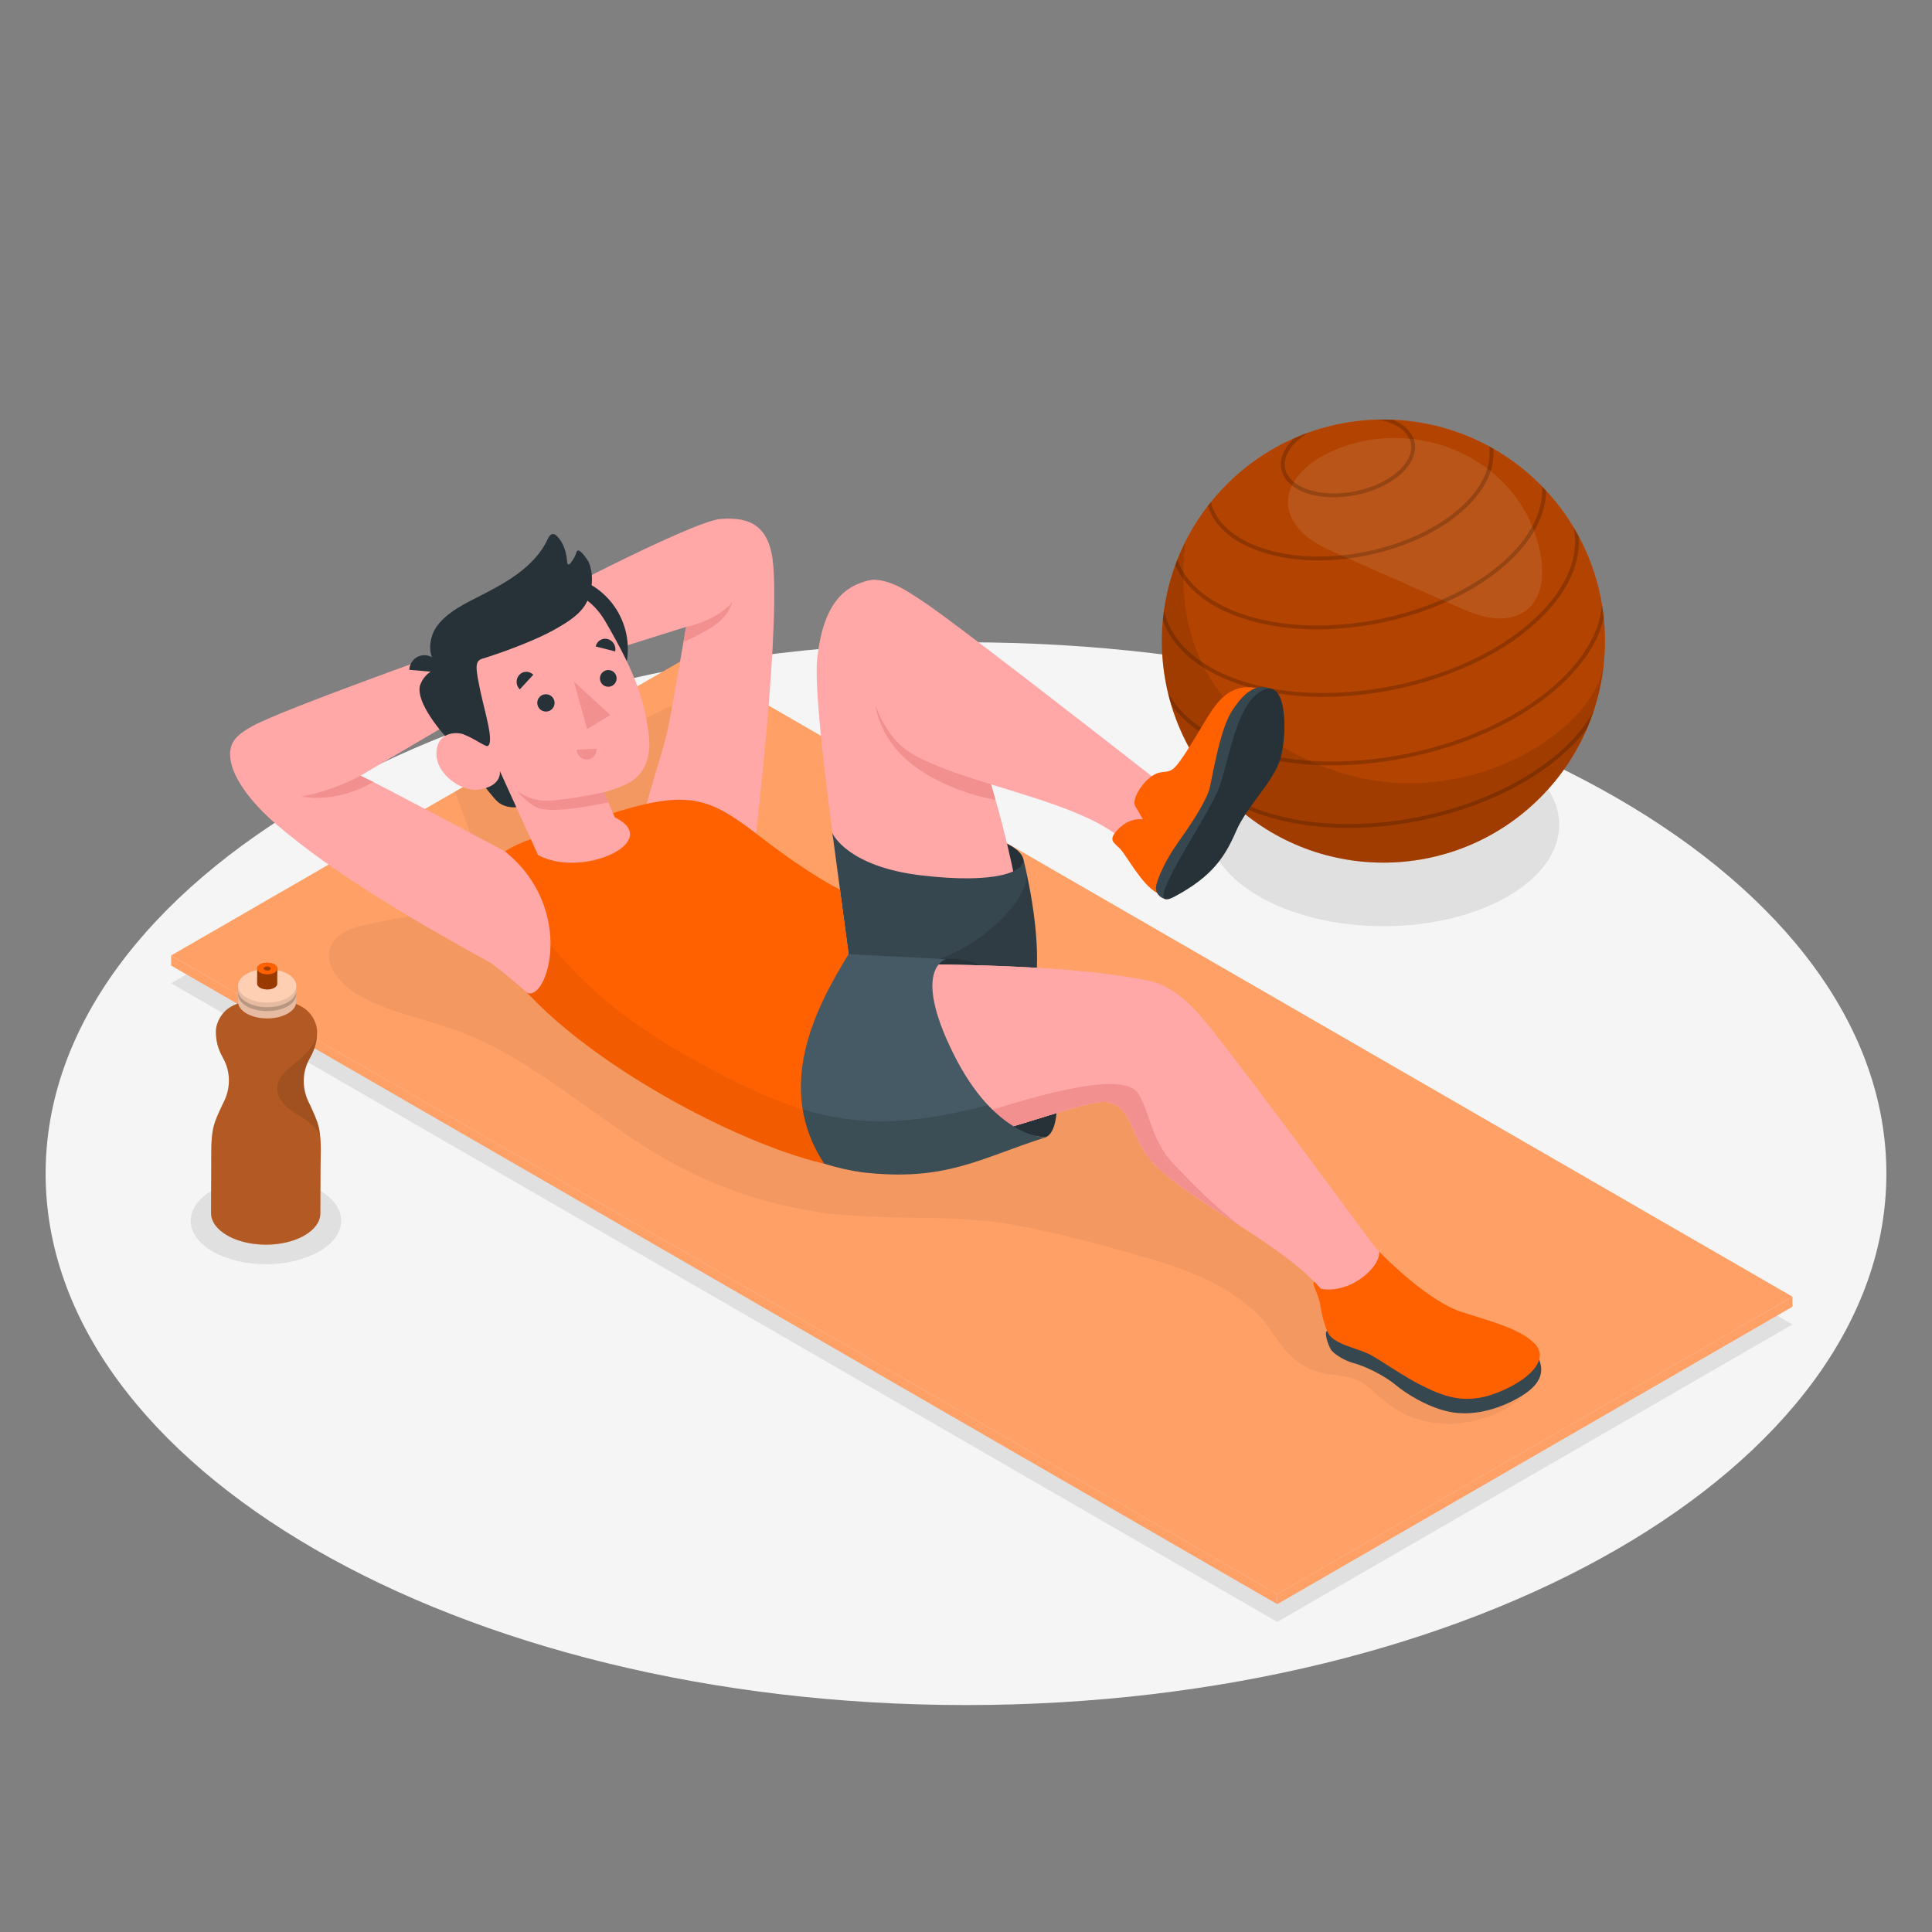 <svg width="119" height="119" viewBox="0 0 119 119" fill="none" xmlns="http://www.w3.org/2000/svg">
<rect x="0" y="0" width="119" height="119" fill="#808080" stroke="none"/>
<g id="6450150_3297113 1">
<g id="Floor">
<path id="Floor_5_" d="M59.5 105.022C90.809 105.022 116.19 90.368 116.19 72.292C116.19 54.216 90.809 39.562 59.5 39.562C28.191 39.562 2.81 54.216 2.81 72.292C2.81 90.368 28.191 105.022 59.5 105.022Z" fill="#F5F5F5"/>
</g>
<g id="Shadows">
<path id="Shadow_11_" d="M10.54 60.565L78.672 99.901L110.404 81.58L42.272 42.244L10.54 60.565Z" fill="#E0E0E0"/>
<path id="Shadow_1_" d="M16.379 77.869C18.94 77.869 21.016 76.671 21.016 75.192C21.016 73.714 18.94 72.516 16.379 72.516C13.819 72.516 11.743 73.714 11.743 75.192C11.743 76.671 13.819 77.869 16.379 77.869Z" fill="#E0E0E0"/>
<path id="Shadow_12_" d="M85.211 57.048C91.191 57.048 96.037 54.249 96.037 50.797C96.037 47.345 91.191 44.546 85.211 44.546C79.232 44.546 74.385 47.345 74.385 50.797C74.385 54.249 79.232 57.048 85.211 57.048Z" fill="#E0E0E0"/>
</g>
<g id="Ball_1_">
<g id="Ball">
<path id="Vector" d="M94.861 49.136C100.19 43.807 100.19 35.166 94.861 29.836C89.531 24.507 80.89 24.507 75.561 29.836C70.231 35.166 70.231 43.807 75.561 49.136C80.89 54.466 89.531 54.466 94.861 49.136Z" fill="#FF6000"/>
<path id="Vector_2" opacity="0.3" d="M94.861 49.136C100.19 43.807 100.19 35.166 94.861 29.836C89.531 24.507 80.89 24.507 75.561 29.836C70.231 35.166 70.231 43.807 75.561 49.136C80.89 54.466 89.531 54.466 94.861 49.136Z" fill="black"/>
<path id="Vector_3" opacity="0.1" d="M81.752 27.929C80.478 28.553 79.218 29.703 79.341 31.116C79.407 31.878 79.88 32.558 80.473 33.041C81.066 33.523 81.775 33.838 82.475 34.147C84.869 35.205 87.263 36.262 89.657 37.32C90.364 37.632 91.082 37.947 91.847 38.057C92.611 38.168 93.443 38.048 94.045 37.565C95.022 36.782 95.117 35.324 94.881 34.094C93.746 28.176 87.003 25.358 81.752 27.929Z" fill="white"/>
<g id="Group" opacity="0.2">
<path id="Vector_4" d="M78.922 28.899C79.055 29.558 79.613 30.084 80.496 30.382C81.381 30.681 82.47 30.701 83.512 30.492C84.554 30.282 85.551 29.844 86.252 29.227C86.951 28.611 87.263 27.91 87.131 27.252C87.01 26.648 86.528 26.158 85.77 25.851C85.479 25.839 85.185 25.837 84.891 25.845C85.095 25.883 85.294 25.931 85.482 25.994C86.281 26.263 86.784 26.727 86.898 27.298C87.013 27.87 86.728 28.491 86.095 29.048C84.749 30.232 82.271 30.73 80.572 30.157C79.773 29.887 79.27 29.424 79.156 28.852C79.041 28.281 79.326 27.659 79.959 27.102C80.15 26.934 80.365 26.782 80.596 26.643C80.305 26.747 80.019 26.862 79.738 26.985C79.086 27.585 78.794 28.262 78.922 28.899Z" fill="black"/>
<path id="Vector_5" d="M72.735 45.014C72.728 44.997 72.72 44.981 72.713 44.965V44.965C72.72 44.981 72.728 44.997 72.735 45.014Z" fill="black"/>
<path id="Vector_6" d="M97.456 33.456C97.477 33.498 97.498 33.54 97.518 33.582C97.498 33.54 97.477 33.499 97.456 33.456Z" fill="black"/>
<path id="Vector_7" d="M72.901 45.38C72.932 45.445 72.965 45.509 72.997 45.573C72.964 45.509 72.932 45.445 72.901 45.38Z" fill="black"/>
<path id="Vector_8" d="M98.157 43.799C97.69 44.659 96.991 45.506 96.08 46.308C91.628 50.224 83.437 51.868 77.819 49.974C76.668 49.586 75.696 49.074 74.932 48.46C75.182 48.746 75.443 49.022 75.715 49.285C76.312 49.638 76.989 49.945 77.742 50.198C80.588 51.159 84.084 51.222 87.433 50.549C90.781 49.877 93.982 48.47 96.237 46.485C96.832 45.96 97.341 45.416 97.754 44.86C97.904 44.513 98.037 44.158 98.157 43.799Z" fill="black"/>
<path id="Vector_9" d="M95.754 42.215C91.071 46.338 82.451 48.069 76.54 46.073C74.293 45.317 72.704 44.116 71.935 42.627C71.998 42.896 72.068 43.162 72.146 43.423C73.038 44.65 74.511 45.641 76.464 46.3C79.456 47.308 83.133 47.376 86.654 46.669C90.175 45.962 93.54 44.48 95.911 42.395C97.46 41.031 98.437 39.548 98.783 38.071C98.755 37.801 98.717 37.531 98.672 37.26C98.537 38.93 97.531 40.651 95.754 42.215Z" fill="black"/>
<path id="Vector_10" d="M98.843 40.185C98.84 40.239 98.836 40.294 98.832 40.349C98.836 40.294 98.84 40.239 98.843 40.185Z" fill="black"/>
<path id="Vector_11" d="M93.23 28.445C93.271 28.475 93.312 28.504 93.352 28.534C93.312 28.504 93.271 28.475 93.23 28.445Z" fill="black"/>
<path id="Vector_12" d="M76.483 38.064C78.98 38.907 82.049 38.963 84.988 38.373C87.927 37.782 90.737 36.546 92.715 34.805C94.349 33.367 95.218 31.767 95.232 30.221C95.152 30.134 95.069 30.05 94.987 29.966C95.072 31.521 94.229 33.155 92.557 34.627C88.658 38.059 81.482 39.5 76.559 37.838C74.449 37.126 73.04 35.944 72.519 34.477C72.476 34.586 72.431 34.696 72.391 34.806C73.001 36.228 74.42 37.368 76.483 38.064Z" fill="black"/>
<path id="Vector_13" d="M71.625 38.194C72.223 39.926 73.866 41.313 76.316 42.139C79.105 43.082 82.531 43.144 85.814 42.485C89.095 41.826 92.233 40.446 94.442 38.5C96.386 36.79 97.364 34.876 97.245 33.047C97.146 32.861 97.041 32.677 96.934 32.497C97.314 34.414 96.373 36.482 94.285 38.323C89.924 42.16 81.897 43.772 76.392 41.915C73.757 41.026 72.091 39.483 71.699 37.569C71.67 37.775 71.645 37.983 71.625 38.192C71.625 38.193 71.625 38.193 71.625 38.194Z" fill="black"/>
<path id="Vector_14" d="M71.578 38.847C71.582 38.758 71.588 38.669 71.594 38.581C71.588 38.67 71.582 38.758 71.578 38.847Z" fill="black"/>
<path id="Vector_15" d="M92.844 28.175C92.804 28.148 92.764 28.121 92.724 28.094C92.764 28.121 92.804 28.148 92.844 28.175Z" fill="black"/>
<path id="Vector_16" d="M77.654 33.981C79.562 34.625 81.908 34.668 84.154 34.217C86.4 33.766 88.547 32.822 90.058 31.491C91.43 30.284 92.1 28.927 91.974 27.636C91.888 27.587 91.803 27.537 91.715 27.489C91.913 28.751 91.275 30.104 89.901 31.312C86.935 33.924 81.475 35.02 77.73 33.756C75.997 33.171 74.886 32.17 74.581 30.929C74.519 31.007 74.46 31.086 74.399 31.165C74.781 32.404 75.923 33.397 77.654 33.981Z" fill="black"/>
<path id="Vector_17" d="M73.469 32.536C73.5 32.483 73.532 32.43 73.565 32.377C73.532 32.43 73.5 32.483 73.469 32.536Z" fill="black"/>
<path id="Vector_18" d="M73.892 31.866C73.859 31.915 73.827 31.964 73.795 32.013C73.827 31.963 73.859 31.915 73.892 31.866Z" fill="black"/>
</g>
<path id="Vector_19" opacity="0.1" d="M81.733 47.3C73.605 44.179 72.391 38.182 73.032 33.346L73.028 33.344C71.699 35.977 71.206 39.056 71.831 42.172C73.315 49.562 80.508 54.35 87.898 52.866C93.883 51.664 98.16 46.717 98.782 40.953C98.158 45.142 89.857 50.42 81.733 47.3Z" fill="black"/>
</g>
</g>
<g id="Mat_1_">
<g id="Mat">
<path id="Vector_20" d="M10.54 58.853L78.672 98.189L110.404 79.868L42.272 40.532L10.54 58.853Z" fill="#FFA066"/>
<path id="Vector_21" opacity="0.05" d="M81.634 84.609C82.338 84.743 83.135 84.734 83.776 85.085C84.116 85.272 84.673 85.784 84.966 86.037C86.282 87.175 87.511 87.663 89.25 87.703C90.755 87.738 94.233 86.748 94.254 84.793C94.272 83.575 92.914 82.879 91.785 82.419C85.396 79.815 79.707 75.517 75.453 70.085C73.86 68.05 72.396 65.795 70.172 64.477C68.755 63.638 67.127 63.241 65.537 62.812C56.874 60.475 48.561 56.845 40.959 52.08C42.367 49.31 43.35 46.324 43.863 43.259C42.012 42.611 40.22 44.212 38.394 44.928C36.965 45.488 35.535 45.467 34.107 45.247L28.044 48.747C28.295 49.638 28.7 50.503 28.977 51.392C29.399 52.743 29.444 54.417 28.389 55.361C27.782 55.905 26.941 56.083 26.142 56.241C25.027 56.461 23.913 56.681 22.798 56.901C21.845 57.09 20.747 57.391 20.376 58.289C19.921 59.387 20.887 60.557 21.9 61.179C23.787 62.337 26.037 62.71 28.117 63.469C32.994 65.249 36.81 69.087 41.353 71.601C44.498 73.341 47.999 74.437 51.575 74.8C55.279 75.176 59.057 74.777 62.712 75.489C65.583 76.049 68.507 76.833 71.322 77.681C72.836 78.137 74.328 78.72 75.671 79.562C76.347 79.986 76.984 80.475 77.549 81.039C78.096 81.585 78.467 82.29 78.944 82.898C79.692 83.852 80.501 84.394 81.634 84.609Z" fill="black"/>
<path id="Vector_22" d="M10.54 58.853V59.471L78.672 98.807V98.189L10.54 58.853Z" fill="#FFA066"/>
<path id="Vector_23" d="M78.672 98.189L110.404 79.868V80.487L78.672 98.807V98.189Z" fill="#FFA066"/>
</g>
</g>
<g id="Bottle">
<g id="Water">
<g id="XMLID_1136_">
<path id="Vector_24" d="M19.643 69.471C19.539 69.005 19.299 68.506 19.1 68.071C19.077 68.02 19.052 67.969 19.026 67.918C18.593 67.062 18.596 66.049 19.065 65.213C19.081 65.184 19.097 65.155 19.113 65.126C19.405 64.595 19.531 64.139 19.532 63.534C19.534 63.073 19.232 62.382 18.623 62.029C18.491 61.95 18.35 61.882 18.201 61.824C17.927 61.713 17.743 61.452 17.744 61.156L17.748 60.331L15.108 60.321L15.105 61.145C15.104 61.442 14.917 61.701 14.642 61.81C14.494 61.867 14.352 61.934 14.219 62.011C13.608 62.361 13.3 63.048 13.298 63.51C13.294 64.115 13.417 64.572 13.705 65.106C13.72 65.132 13.735 65.159 13.749 65.186C14.215 66.028 14.211 67.042 13.772 67.897C13.745 67.948 13.72 67.999 13.697 68.05C13.495 68.484 13.25 68.98 13.143 69.446C13.041 69.898 13.016 70.383 13.014 70.866L12.999 74.707C12.998 75.206 13.324 75.705 13.98 76.086C14.517 76.398 15.191 76.585 15.888 76.643C16.204 76.671 16.526 76.672 16.841 76.647C17.537 76.591 18.206 76.411 18.741 76.105C19.4 75.728 19.73 75.232 19.732 74.735L19.743 71.957C19.744 71.611 19.758 71.249 19.759 70.888C19.761 70.406 19.742 69.922 19.643 69.471Z" fill="#FF8033"/>
<path id="Vector_25" opacity="0.3" d="M19.643 69.471C19.539 69.005 19.299 68.506 19.1 68.071C19.077 68.02 19.052 67.969 19.026 67.918C18.593 67.062 18.596 66.049 19.065 65.213C19.081 65.184 19.097 65.155 19.113 65.126C19.405 64.595 19.531 64.139 19.532 63.534C19.534 63.073 19.232 62.382 18.623 62.029C18.491 61.95 18.35 61.882 18.201 61.824C17.927 61.713 17.743 61.452 17.744 61.156L17.748 60.331L15.108 60.321L15.105 61.145C15.104 61.442 14.917 61.701 14.642 61.81C14.494 61.867 14.352 61.934 14.219 62.011C13.608 62.361 13.3 63.048 13.298 63.51C13.294 64.115 13.417 64.572 13.705 65.106C13.72 65.132 13.735 65.159 13.749 65.186C14.215 66.028 14.211 67.042 13.772 67.897C13.745 67.948 13.72 67.999 13.697 68.05C13.495 68.484 13.25 68.98 13.143 69.446C13.041 69.898 13.016 70.383 13.014 70.866L12.999 74.707C12.998 75.206 13.324 75.705 13.98 76.086C14.517 76.398 15.191 76.585 15.888 76.643C16.204 76.671 16.526 76.672 16.841 76.647C17.537 76.591 18.206 76.411 18.741 76.105C19.4 75.728 19.73 75.232 19.732 74.735L19.743 71.957C19.744 71.611 19.758 71.249 19.759 70.888C19.761 70.406 19.742 69.922 19.643 69.471Z" fill="black"/>
<path id="Vector_26" opacity="0.1" d="M19.065 65.213C19.081 65.184 19.097 65.155 19.113 65.126C19.365 64.669 19.492 64.267 19.524 63.779C19.463 63.97 19.378 64.155 19.273 64.324C18.971 64.814 18.53 65.201 18.084 65.565C17.632 65.934 17.129 66.354 17.073 66.935C17.019 67.498 17.415 68.008 17.866 68.348C18.318 68.688 18.846 68.928 19.251 69.321C19.428 69.493 19.575 69.689 19.711 69.895C19.694 69.752 19.673 69.61 19.642 69.471C19.538 69.005 19.298 68.506 19.1 68.07C19.077 68.019 19.052 67.969 19.026 67.918C18.593 67.062 18.596 66.049 19.065 65.213Z" fill="black"/>
<g id="Group_2">
<path id="XMLID_1142_" d="M14.662 61.241L14.66 61.684C14.657 61.949 14.832 62.216 15.183 62.421C15.881 62.827 17.015 62.832 17.718 62.431C17.893 62.33 18.025 62.214 18.113 62.089C18.2 61.966 18.244 61.834 18.245 61.702L18.247 61.251C18.247 61.211 18.243 61.171 18.233 61.131C18.191 60.906 18.021 60.688 17.726 60.516C17.717 60.511 17.708 60.506 17.7 60.502C16.998 60.11 15.882 60.11 15.19 60.506C14.893 60.676 14.72 60.892 14.676 61.115C14.665 61.157 14.662 61.199 14.662 61.241Z" fill="#FFCFB3"/>
<path id="XMLID_327_" opacity="0.1" d="M14.662 61.241L14.66 61.684C14.657 61.949 14.832 62.216 15.183 62.421C15.881 62.827 17.015 62.832 17.718 62.431C17.893 62.33 18.025 62.214 18.113 62.089C18.2 61.966 18.244 61.834 18.245 61.702L18.247 61.251C18.247 61.211 18.243 61.171 18.233 61.131C18.191 60.906 18.021 60.688 17.726 60.516C17.717 60.511 17.708 60.506 17.7 60.502C16.998 60.11 15.882 60.11 15.19 60.506C14.893 60.676 14.72 60.892 14.676 61.115C14.665 61.157 14.662 61.199 14.662 61.241Z" fill="black"/>
<path id="XMLID_1141_" opacity="0.2" d="M17.719 61.98C18.421 61.579 18.424 60.924 17.725 60.517C17.027 60.11 15.892 60.106 15.19 60.507C14.489 60.909 14.486 61.564 15.184 61.971C15.883 62.377 17.018 62.382 17.719 61.98Z" fill="black"/>
<path id="XMLID_1137_" d="M14.664 60.723L14.663 60.99C14.663 61.032 14.666 61.074 14.677 61.116C14.719 61.339 14.891 61.557 15.186 61.728C15.498 61.911 15.898 62.011 16.305 62.031C16.812 62.057 17.332 61.959 17.722 61.736C17.896 61.636 18.027 61.522 18.116 61.397C18.177 61.312 18.216 61.221 18.234 61.131C18.244 61.091 18.248 61.049 18.248 61.009L18.249 60.733C18.25 60.467 18.078 60.202 17.728 59.999C17.697 59.981 17.666 59.964 17.633 59.948C16.929 59.592 15.863 59.605 15.193 59.989C14.84 60.191 14.664 60.457 14.664 60.723Z" fill="#FFCFB3"/>
<path id="XMLID_297_" opacity="0.1" d="M14.664 60.723L14.663 60.99C14.663 61.032 14.666 61.074 14.677 61.116C14.719 61.339 14.891 61.557 15.186 61.728C15.498 61.911 15.898 62.011 16.305 62.031C16.812 62.057 17.332 61.959 17.722 61.736C17.896 61.636 18.027 61.522 18.116 61.397C18.177 61.312 18.216 61.221 18.234 61.131C18.244 61.091 18.248 61.049 18.248 61.009L18.249 60.733C18.25 60.467 18.078 60.202 17.728 59.999C17.697 59.981 17.666 59.964 17.633 59.948C16.929 59.592 15.863 59.605 15.193 59.989C14.84 60.191 14.664 60.457 14.664 60.723Z" fill="black"/>
<path id="Vector_27" d="M14.664 60.714C14.662 61.283 15.463 61.748 16.453 61.752C17.443 61.756 18.247 61.297 18.249 60.728C18.251 60.159 17.451 59.695 16.461 59.691C15.471 59.687 14.666 60.145 14.664 60.714Z" fill="#FFCFB3"/>
</g>
</g>
<path id="XMLID_1134_" d="M15.839 59.657L15.836 60.586C15.836 60.6 15.837 60.615 15.841 60.629C15.855 60.706 15.915 60.782 16.017 60.841C16.125 60.904 16.264 60.939 16.405 60.946C16.581 60.955 16.761 60.921 16.896 60.844C16.956 60.809 17.002 60.77 17.033 60.726C17.054 60.697 17.067 60.666 17.073 60.634C17.077 60.62 17.078 60.606 17.078 60.592L17.082 59.661C17.082 59.568 17.023 59.477 16.902 59.406C16.891 59.4 16.88 59.394 16.869 59.388C16.625 59.265 16.255 59.27 16.023 59.403C15.9 59.473 15.839 59.565 15.839 59.657Z" fill="#993A00"/>
<path id="Vector_28" d="M15.839 59.654C15.839 59.852 16.116 60.012 16.459 60.014C16.802 60.015 17.081 59.856 17.082 59.659C17.082 59.462 16.805 59.301 16.462 59.3C16.119 59.298 15.84 59.457 15.839 59.654Z" fill="#FF6000"/>
<path id="Vector_29" opacity="0.5" d="M16.24 59.656C16.24 59.726 16.338 59.783 16.46 59.784C16.582 59.784 16.68 59.728 16.681 59.658C16.681 59.588 16.583 59.531 16.461 59.53C16.339 59.53 16.24 59.586 16.24 59.656Z" fill="#4D1D00"/>
</g>
</g>
<g id="Character">
<g id="Character_9_">
<path id="Vector_30" d="M46.362 53.141C46.362 53.141 48.006 39.776 47.635 34.894C47.444 32.391 46.233 31.823 44.383 31.966C42.532 32.109 31.941 37.737 31.941 37.737L33.438 41.38L42.261 38.612C42.261 38.612 41.364 43.812 41.157 44.8C40.949 45.789 40.516 47.119 40.171 48.312C40.002 48.898 39.767 49.66 39.767 50.029C39.767 50.899 46.362 53.141 46.362 53.141Z" fill="#FFA8A7"/>
<path id="Vector_31" d="M42.261 38.612C43.488 38.369 44.715 37.648 45.1 37.07C45.1 37.07 44.908 37.964 43.873 38.612C42.838 39.26 42.102 39.529 42.102 39.529L42.261 38.612Z" fill="#F28F8F"/>
<path id="Vector_32" d="M63.032 52.905C62.847 52.224 61.653 51.507 58.092 50.91C54.531 50.312 51.292 50.914 51.274 51.33C51.257 51.746 52.152 54.569 56.257 55.081C60.362 55.594 63.407 54.399 63.032 52.905Z" fill="#263238"/>
<g id="Character_8_">
<path id="Vector_33" d="M52.321 58.691C52.321 58.691 50 43.638 50.334 40.565C50.679 37.391 51.883 35.917 53.901 35.71C56.54 37.244 57.946 40.907 59.634 44.513C61.322 48.12 63.15 55.868 63.247 59.568C63.343 63.25 60.417 65.906 57.102 66.388C53.786 66.87 52.321 58.691 52.321 58.691Z" fill="#FFA8A7"/>
<path id="Vector_34" d="M55.968 46.907C54.132 45.371 53.931 43.474 53.931 43.474L57.24 42.319L59.48 44.182C59.502 44.23 59.525 44.278 59.547 44.326C59.576 44.388 59.605 44.451 59.634 44.513C59.698 44.65 59.762 44.795 59.827 44.943C59.845 44.986 59.864 45.03 59.882 45.073C59.931 45.189 59.981 45.308 60.03 45.43C60.047 45.472 60.064 45.512 60.08 45.554C60.146 45.719 60.211 45.888 60.277 46.062C60.277 46.064 60.278 46.066 60.279 46.068C60.344 46.242 60.409 46.42 60.473 46.603C60.487 46.641 60.5 46.68 60.514 46.719C60.571 46.883 60.628 47.049 60.685 47.218C60.693 47.243 60.702 47.267 60.71 47.292C60.844 47.696 60.977 48.115 61.107 48.545C61.114 48.568 61.121 48.591 61.128 48.614C61.191 48.825 61.254 49.039 61.316 49.255C61.316 49.257 61.317 49.258 61.317 49.259C61.314 49.258 58.237 48.806 55.968 46.907Z" fill="#F28F8F"/>
<path id="Vector_35" d="M53.214 35.84C54.474 35.341 56.01 36.506 56.821 37.025C58.47 38.082 68.555 45.941 70.906 47.783C71.416 48.091 71.935 48.388 72.463 48.67L69.693 53.002C69.459 52.351 69.097 51.798 68.647 51.326C66.133 49.532 61.264 48.554 58.137 47.335C55.701 46.387 55.191 45.85 54.37 44.459C53.732 43.377 51.463 36.664 53.214 35.84Z" fill="#FFA8A7"/>
<path id="Vector_36" d="M52.27 58.773L51.274 51.33C51.274 51.33 52.168 53.383 56.775 53.922C61.382 54.461 63.148 53.681 63.031 52.905C63.031 52.905 64.235 57.563 63.769 60.592C63.303 63.62 58.683 66.842 58.683 66.842L52.27 58.773Z" fill="#37474F"/>
<path id="Vector_37" opacity="0.15" d="M54.31 59.784C53.887 59.792 53.49 59.81 53.113 59.834L58.234 66.278H59.43C60.757 65.223 63.421 62.854 63.769 60.592C64.111 58.372 63.555 55.277 63.234 53.783C63.418 55.497 59.576 59.681 54.31 59.784Z" fill="black"/>
<g id="Group_3">
<path id="Vector_38" d="M77.379 42.377C75.722 42.069 74.938 43.27 74.323 44.261C73.708 45.252 72.682 47.075 72.223 47.382C71.764 47.69 71.498 47.376 70.853 47.876C70.209 48.376 69.721 49.294 69.923 49.643C70.125 49.993 70.4 50.47 70.4 50.47C70.4 50.47 69.629 50.322 68.917 51.03C68.205 51.738 68.575 51.864 68.978 52.268C69.38 52.672 70.323 54.5 71.271 54.999C71.271 54.999 73.821 54.233 75.672 51.341C77.523 48.448 77.379 42.377 77.379 42.377Z" fill="#FF6000"/>
<path id="Vector_39" d="M71.791 55.382C71.504 55.317 71.093 55.047 71.228 54.49C71.363 53.934 71.847 52.908 72.488 51.999C73.129 51.091 74.329 49.39 74.532 48.447C74.735 47.504 75.169 44.892 75.881 43.794C76.592 42.696 77.324 42.064 78.265 42.417C79.206 42.771 76.241 49.803 75.373 50.991C74.505 52.18 71.791 55.382 71.791 55.382Z" fill="#37474F"/>
<path id="Vector_40" d="M72.338 55.23C74.683 53.98 75.455 52.765 76.139 51.191C76.822 49.618 78.449 48.148 78.867 46.727C79.285 45.307 79.33 41.662 77.718 42.545C76.106 43.429 75.772 46.686 75.064 48.569C74.356 50.452 70.039 56.456 72.338 55.23Z" fill="#263238"/>
</g>
<path id="Vector_41" d="M58.249 59.086C59.321 58.924 61.38 59.366 63.249 61.974C65.256 64.776 65.632 69.664 64.371 70.06C64.371 70.06 61.453 69.715 59.449 68.668C57.445 67.621 54.075 60.524 58.249 59.086Z" fill="#263238"/>
<g id="XMLID_336_">
<path id="Vector_42" d="M92.476 82.402C89.368 81.18 86.824 79.082 84.617 76.736C82.848 74.33 75.261 64.037 73.943 62.588C73.476 62.074 72.34 60.752 70.776 60.419C65.239 59.243 54.989 59.407 54.989 59.407L51.048 58.743L43.191 66.135C44.274 67.289 45.633 68.295 47.62 69.331C49.606 70.367 51.757 71.118 54.655 70.873C60.458 70.382 63.934 68.742 67.045 68.016C67.943 67.806 68.877 67.613 69.583 69.088C70.282 70.545 70.347 71.303 72.438 72.872C75.122 74.886 79.55 77.138 81.489 79.541C81.795 80.117 81.996 80.747 82.046 81.436C82.228 83.964 84.352 83.468 86.064 84.568C86.994 85.166 87.688 85.894 88.812 86.143C89.809 86.364 90.913 86.322 91.901 86.086C92.814 85.868 94.123 85.21 94.573 84.32C95.168 83.143 93.368 82.752 92.476 82.402Z" fill="#FFA8A7"/>
</g>
<g id="XMLID_328_">
<path id="Vector_43" d="M92.476 82.402C89.368 81.18 86.824 79.082 84.617 76.736C82.848 74.33 75.261 64.037 73.943 62.588C73.476 62.074 72.34 60.752 70.776 60.419C65.239 59.243 54.989 59.407 54.989 59.407L51.048 58.743L43.191 66.135C44.274 67.289 45.633 68.295 47.62 69.331C49.606 70.367 51.757 71.118 54.655 70.873C60.458 70.382 63.934 68.742 67.045 68.016C67.943 67.806 68.877 67.613 69.583 69.088C70.282 70.545 70.347 71.303 72.438 72.872C75.122 74.886 79.55 77.138 81.489 79.541C81.795 80.117 81.996 80.747 82.046 81.436C82.228 83.964 84.352 83.468 86.064 84.568C86.994 85.166 87.688 85.894 88.812 86.143C89.809 86.364 90.913 86.322 91.901 86.086C92.814 85.868 94.123 85.21 94.573 84.32C95.168 83.143 93.368 82.752 92.476 82.402Z" fill="#FFA8A7"/>
</g>
<path id="Vector_44" d="M72.266 71.676C71.659 71.048 71.25 70.238 70.952 69.418C70.701 68.728 70.503 68.035 70.132 67.394C69.166 65.719 62.761 67.853 59.915 68.724C59.755 68.968 59.09 69.679 58.851 70.271C62.291 69.569 64.766 68.548 67.045 68.016C67.943 67.806 68.877 67.613 69.583 69.088C70.282 70.545 70.347 71.303 72.438 72.872C73.529 73.691 74.908 74.548 76.29 75.439C74.746 74.24 73.581 73.039 72.266 71.676Z" fill="#F28F8F"/>
<path id="Vector_45" d="M51.659 58.743C51.659 58.743 57.293 59.018 58.249 59.086C58.249 59.086 56.13 59.66 58.71 64.873C61.29 70.088 64.371 70.06 64.371 70.06C60.327 71.354 58.224 72.808 53.066 72.2C46.919 71.312 43.191 66.71 43.191 66.71L51.659 58.743Z" fill="#455A64"/>
<path id="Vector_46" opacity="0.15" d="M64.356 70.06C64.354 70.06 64.353 70.06 64.35 70.059C64.325 70.059 64.278 70.056 64.21 70.048C64.209 70.048 64.207 70.048 64.206 70.047C63.747 69.994 62.382 69.695 60.851 68.065C59.698 68.375 58.449 68.652 57.169 68.84C52.571 69.514 49.122 68.703 43.984 65.963L43.191 66.71C43.191 66.71 46.004 70.179 50.769 71.674C50.949 71.731 51.131 71.784 51.316 71.835C51.317 71.835 51.318 71.836 51.32 71.836C51.493 71.883 51.669 71.927 51.846 71.969C51.861 71.972 51.877 71.977 51.892 71.98C52.055 72.018 52.221 72.052 52.388 72.084C52.418 72.09 52.446 72.097 52.476 72.102C52.67 72.139 52.867 72.172 53.066 72.201C53.389 72.239 53.699 72.269 53.999 72.291C54.298 72.313 54.587 72.328 54.867 72.336C55.007 72.34 55.144 72.342 55.279 72.343C55.414 72.343 55.547 72.342 55.678 72.339C56.071 72.331 56.445 72.308 56.804 72.273C57.044 72.25 57.277 72.221 57.505 72.186C58.075 72.101 58.612 71.984 59.136 71.843C59.345 71.787 59.553 71.727 59.759 71.664C60.275 71.506 60.785 71.329 61.308 71.14C61.517 71.065 61.728 70.987 61.943 70.909C62.694 70.634 63.486 70.343 64.371 70.06C64.371 70.06 64.365 70.06 64.356 70.06Z" fill="black"/>
<g id="Group_4">
<path id="Vector_47" d="M32.823 51.643C30.532 52.438 28.369 53.826 30.191 57.895C32.823 63.768 44.676 70.291 50.77 71.676C47.667 66.995 50.251 62.032 52.27 58.773L51.738 54.797C51.738 54.797 49.91 53.919 46.882 51.578C43.854 49.237 42.609 48.604 38.093 49.975C34.998 50.914 32.823 51.643 32.823 51.643Z" fill="#FF6000"/>
<path id="Vector_48" opacity="0.05" d="M42.096 64.917C35.865 61.341 33.906 58.168 31.462 55.114L29.863 57.066C29.907 57.193 29.955 57.322 30.006 57.454C30.009 57.461 30.012 57.468 30.015 57.475C30.069 57.612 30.127 57.751 30.191 57.895C31.343 60.464 34.259 63.158 37.686 65.492C38.175 65.825 38.676 66.151 39.182 66.468C39.435 66.627 39.691 66.783 39.947 66.937C41.741 68.016 43.596 68.978 45.354 69.764C47.363 70.662 49.246 71.329 50.77 71.675C50.035 70.567 49.622 69.443 49.442 68.329C47.27 67.67 44.948 66.554 42.096 64.917Z" fill="black"/>
<path id="Vector_49" d="M31.102 52.439C31.102 52.439 23.418 48.331 22.201 47.778L28.917 43.829L27.49 40.124C27.49 40.124 17.485 43.677 15.595 44.699C14.599 45.237 14.174 45.684 14.172 46.45C14.168 47.727 15.388 49.384 17.072 50.819C20.655 53.874 25.515 56.716 30.248 59.323C31.333 60.128 32.462 61.14 32.462 61.14C33.708 61.755 35.518 56 31.102 52.439Z" fill="#FFA8A7"/>
<g id="Group_5">
<g id="XMLID_267_">
<g id="XMLID_302_">
<path id="Vector_50" d="M38.297 38.163C37.297 35.843 34.606 34.772 32.285 35.771C29.965 36.771 28.893 39.462 29.893 41.783C29.925 41.858 29.964 41.928 30 42L28.837 44.527L27.122 41.364C27.119 40.848 26.729 40.404 26.219 40.361C25.69 40.315 25.238 40.716 25.209 41.257L26.521 41.37C26.295 41.524 26.042 41.769 25.892 42.16C25.578 42.974 26.664 44.633 28.118 46.089C28.118 46.089 30.177 48.995 30.677 49.403C31.176 49.811 31.805 49.718 31.805 49.718L31.928 43.999C33.116 44.637 34.571 44.75 35.905 44.175C38.225 43.176 39.297 40.484 38.297 38.163Z" fill="#263238"/>
<path id="XMLID_326_" d="M29.85 45.52C29.659 45.784 29.079 45.448 28.619 45.253C28.159 45.057 26.928 45.05 26.881 46.361C26.832 47.697 28.445 48.739 29.371 48.644C30.965 48.48 30.788 47.488 30.788 47.488L33.141 52.665C35.852 54.152 40.897 51.815 37.87 50.346L37.202 48.806C37.202 48.806 38.278 48.511 38.858 48.147C39.822 47.542 40.121 46.447 39.952 45.194C39.682 43.181 39.249 41.649 37.3 38.3C35.164 34.63 30.643 36.53 28.871 39.108C27.099 41.686 29.85 45.52 29.85 45.52Z" fill="#FFA8A7"/>
<path id="XMLID_315_" d="M30.036 45.952C29.908 46.01 29.064 45.406 28.619 45.253C28.002 45.04 26.999 41.139 26.999 41.139C26.999 41.139 26.182 40.414 26.631 39.106C27 38.031 28.362 37.314 29.304 36.837C31.003 35.978 32.904 34.999 33.739 33.199C33.804 33.058 33.901 32.895 34.057 32.893C34.155 32.891 34.24 32.958 34.309 33.027C34.724 33.438 34.892 34.041 34.934 34.623C34.938 34.679 34.95 34.747 35.003 34.763C35.053 34.778 35.099 34.735 35.132 34.695C35.304 34.486 35.436 34.245 35.52 33.988C35.636 33.633 36.228 34.535 36.277 34.659C36.574 35.407 36.502 36.366 36.145 37.078C35.773 37.822 35.008 38.285 34.31 38.692C32.751 39.601 30.085 40.466 29.714 40.569C29.209 40.709 29.306 41.216 29.593 42.59C29.845 43.796 30.467 45.757 30.036 45.952Z" fill="#263238"/>
<path id="XMLID_306_" d="M37.202 48.805C37.202 48.805 34.416 49.394 33.425 49.312C32.762 49.258 32.104 48.953 31.836 48.69C31.836 48.69 32.282 49.309 33.029 49.718C33.944 50.218 37.466 49.419 37.466 49.419L37.202 48.805Z" fill="#F28F8F"/>
</g>
<g id="XMLID_268_">
<path id="XMLID_278_" d="M32.85 41.559L32.016 42.462C31.767 42.218 31.753 41.819 31.984 41.569C32.215 41.32 32.602 41.316 32.85 41.559Z" fill="#263238"/>
<path id="XMLID_272_" d="M35.518 46.179L36.743 46.121C36.769 46.468 36.516 46.763 36.177 46.779C35.839 46.795 35.543 46.526 35.518 46.179Z" fill="#F28F8F"/>
<path id="XMLID_271_" d="M37.892 40.124L36.691 39.818C36.764 39.481 37.092 39.276 37.423 39.36C37.755 39.445 37.965 39.787 37.892 40.124Z" fill="#263238"/>
<path id="XMLID_270_" d="M35.352 41.987L36.163 44.907L37.591 44.041L35.352 41.987Z" fill="#F28F8F"/>
</g>
</g>
<path id="Vector_51" d="M33.092 43.295C33.092 43.59 33.331 43.829 33.626 43.829C33.921 43.829 34.16 43.59 34.16 43.295C34.16 43 33.921 42.761 33.626 42.761C33.331 42.761 33.092 43 33.092 43.295Z" fill="#263238"/>
<path id="Vector_52" d="M36.952 41.785C36.952 42.069 37.182 42.3 37.466 42.3C37.75 42.3 37.981 42.069 37.981 41.785C37.981 41.501 37.75 41.27 37.466 41.27C37.182 41.271 36.952 41.501 36.952 41.785Z" fill="#263238"/>
</g>
</g>
<g id="XMLID_14381_">
<path id="XMLID_14738_" d="M81.735 81.972C81.533 82.11 81.847 82.982 82.03 83.196C82.213 83.409 82.744 83.791 83.399 83.967C84.053 84.142 85.236 84.693 85.981 85.318C86.511 85.763 87.812 86.634 89.218 86.946C90.623 87.258 92.245 86.858 93.662 86.019C95.147 85.14 95.009 84.299 94.806 83.737L81.735 81.972Z" fill="#37474F"/>
<path id="XMLID_14772_" d="M84.949 77.084C85.417 77.59 88.014 80.149 90.002 80.802C91.583 81.321 93.643 81.815 94.544 82.781C95.482 83.785 94.086 85.07 92.162 85.807C90.159 86.575 88.797 85.954 87.467 85.286C86.532 84.817 85.153 83.864 84.461 83.475C83.769 83.086 82.485 82.882 81.95 82.312C81.656 81.999 81.443 81.12 81.315 80.355C81.198 79.652 80.727 78.995 80.968 78.957L81.356 79.382C83.168 79.717 85.053 78.046 84.949 77.084Z" fill="#FF6000"/>
</g>
</g>
<path id="Vector_53" d="M22.202 47.778C21.217 48.324 19.629 48.908 18.555 49.05C18.555 49.05 20.574 49.566 22.987 48.164L22.202 47.778Z" fill="#F28F8F"/>
</g>
</g>
</g>
</svg>
